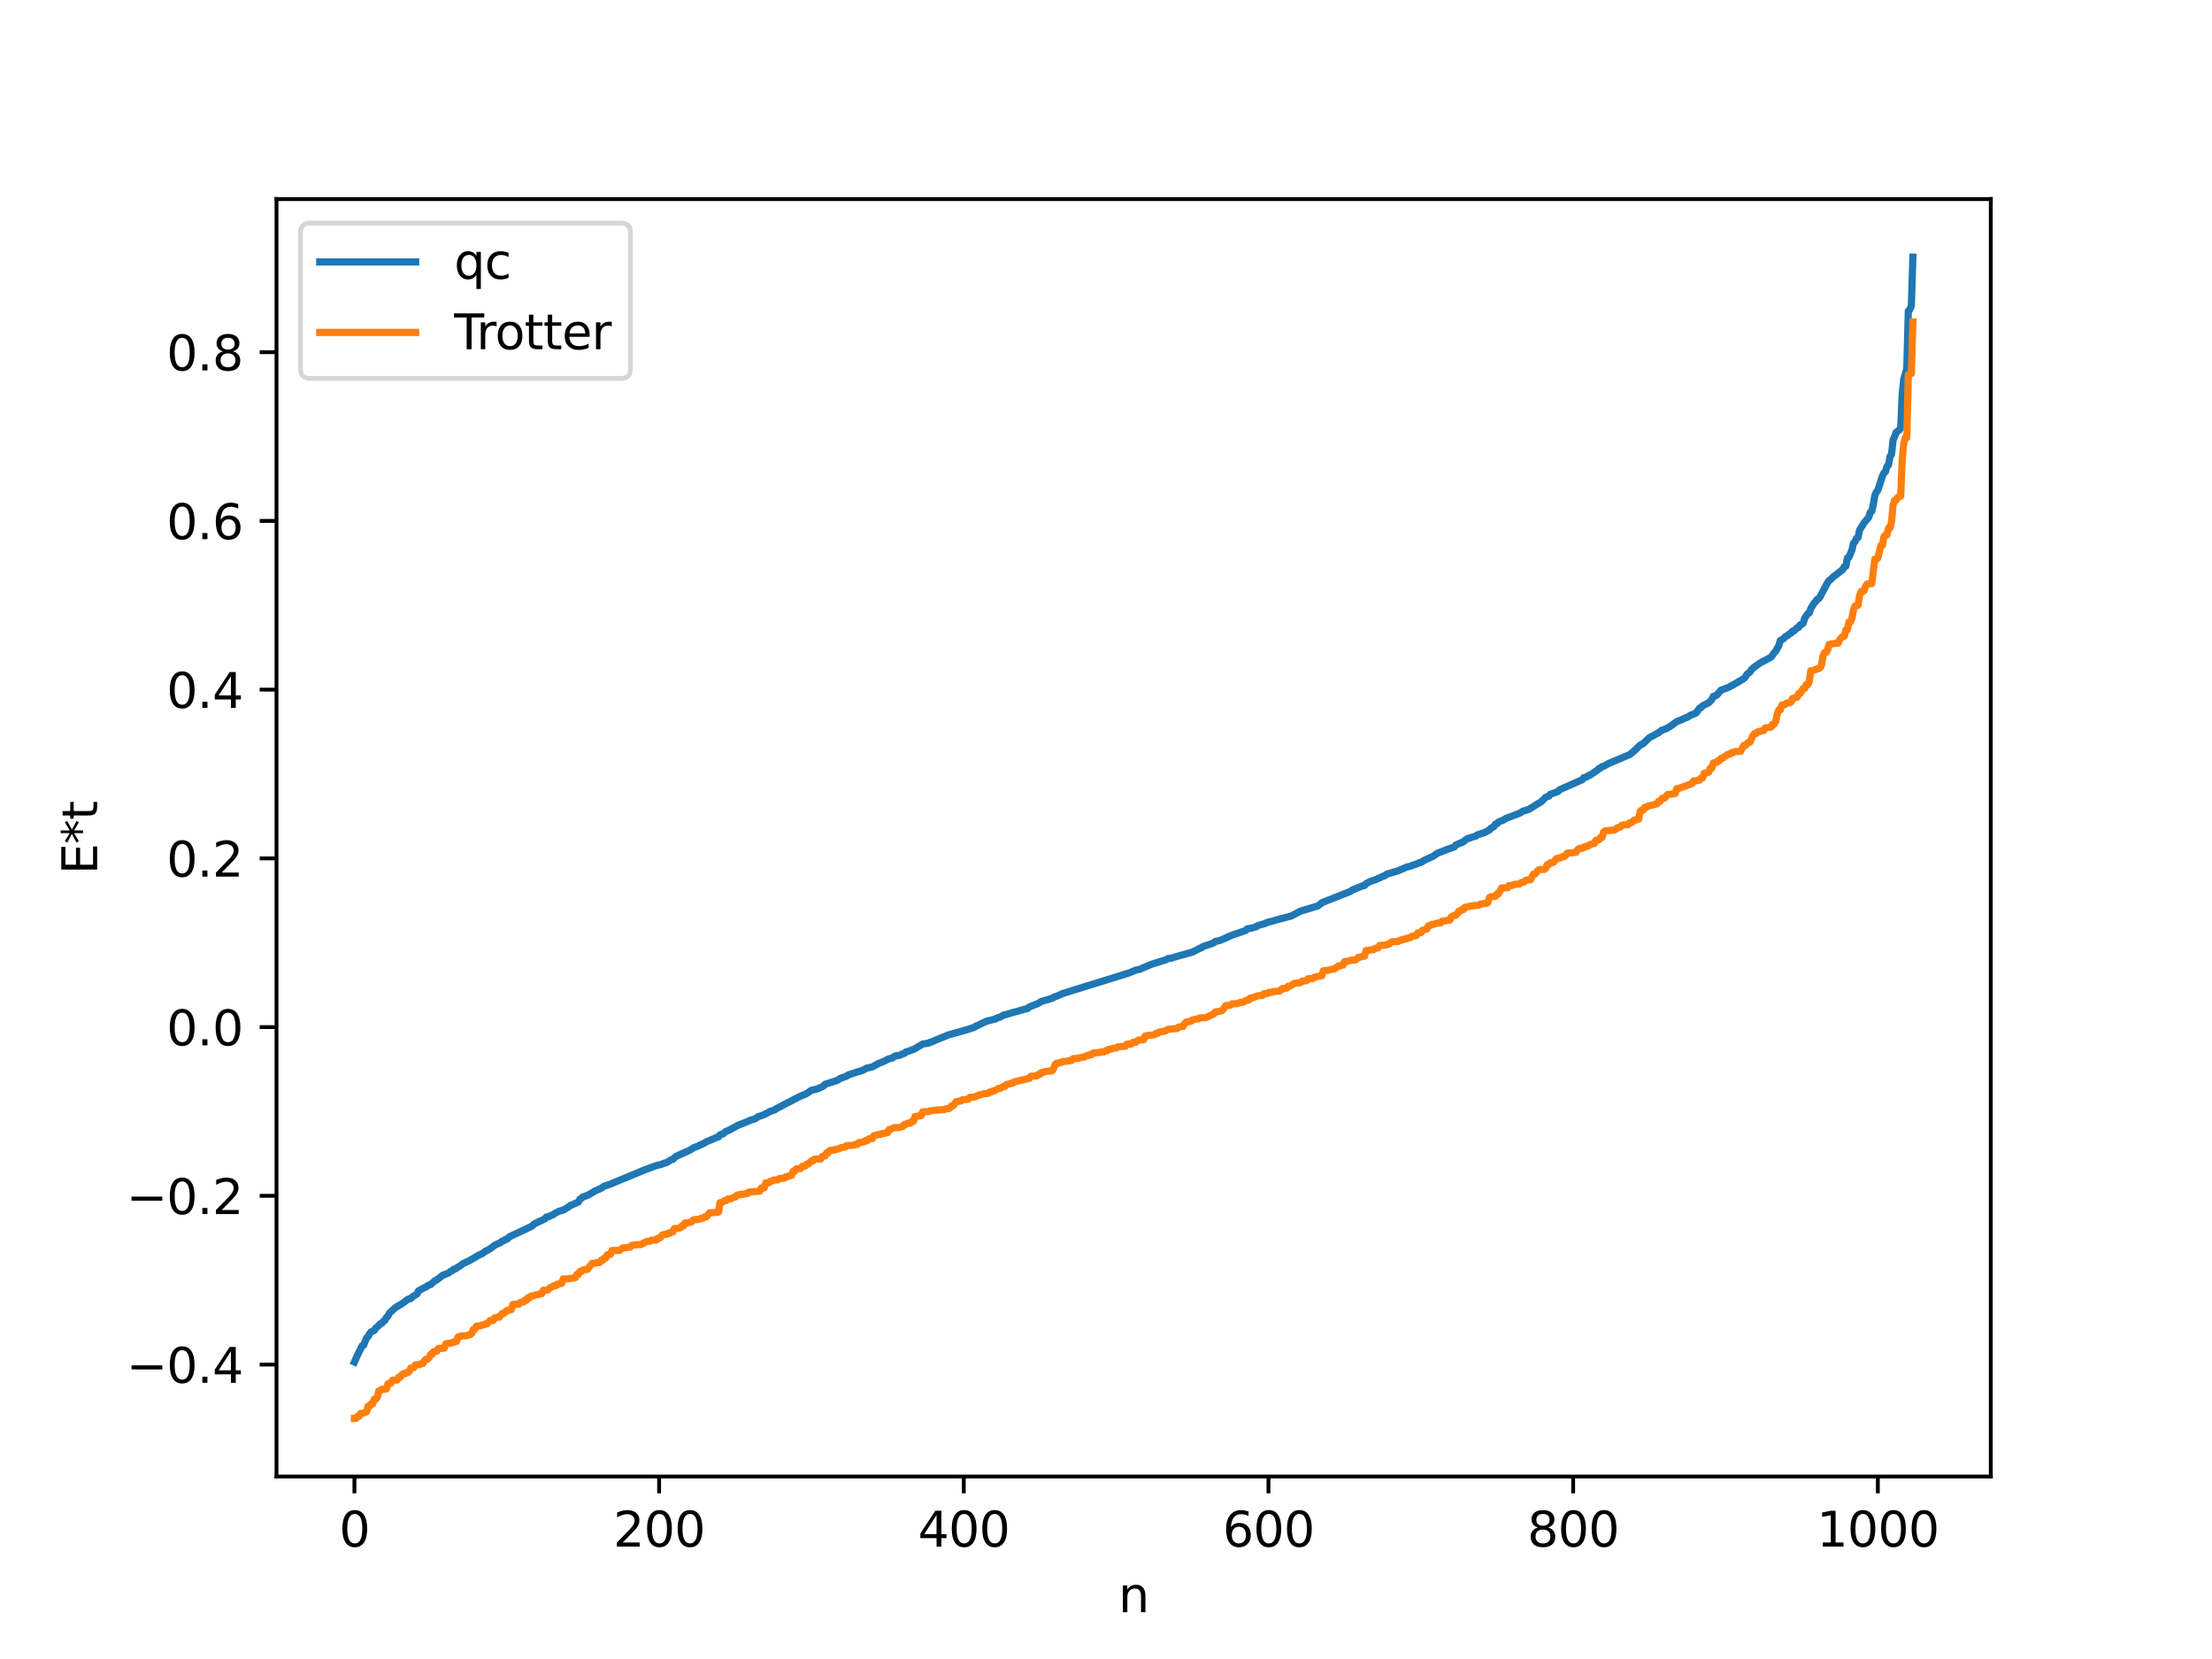 <?xml version="1.0" encoding="utf-8" standalone="no"?>
<!DOCTYPE svg PUBLIC "-//W3C//DTD SVG 1.1//EN"
  "http://www.w3.org/Graphics/SVG/1.1/DTD/svg11.dtd">
<svg xmlns:xlink="http://www.w3.org/1999/xlink" width="460.8pt" height="345.6pt" viewBox="0 0 460.8 345.6" xmlns="http://www.w3.org/2000/svg" version="1.1">
 <defs>
  <style type="text/css">*{stroke-linejoin: round; stroke-linecap: butt}</style>
 </defs>
 <g id="figure_1">
  <g id="patch_1">
   <path d="M 0 345.6 
L 460.8 345.6 
L 460.8 0 
L 0 0 
z
" style="fill: #ffffff"/>
  </g>
  <g id="axes_1">
   <g id="patch_2">
    <path d="M 57.6 307.584 
L 414.72 307.584 
L 414.72 41.472 
L 57.6 41.472 
z
" style="fill: #ffffff"/>
   </g>
   <g id="matplotlib.axis_1">
    <g id="xtick_1">
     <g id="line2d_1">
      <defs>
       <path id="m1b1fbe945a" d="M 0 0 
L 0 3.5 
" style="stroke: #000000; stroke-width: 0.8"/>
      </defs>
      <g>
       <use xlink:href="#m1b1fbe945a" x="73.833" y="307.584" style="stroke: #000000; stroke-width: 0.8"/>
      </g>
     </g>
     <g id="text_1">
      <!-- 0 -->
      <g transform="translate(70.651 322.182) scale(0.1 -0.1)">
       <defs>
        <path id="DejaVuSans-30" d="M 2034 4250 
Q 1547 4250 1301 3770 
Q 1056 3291 1056 2328 
Q 1056 1369 1301 889 
Q 1547 409 2034 409 
Q 2525 409 2770 889 
Q 3016 1369 3016 2328 
Q 3016 3291 2770 3770 
Q 2525 4250 2034 4250 
z
M 2034 4750 
Q 2819 4750 3233 4129 
Q 3647 3509 3647 2328 
Q 3647 1150 3233 529 
Q 2819 -91 2034 -91 
Q 1250 -91 836 529 
Q 422 1150 422 2328 
Q 422 3509 836 4129 
Q 1250 4750 2034 4750 
z
" transform="scale(0.016)"/>
       </defs>
       <use xlink:href="#DejaVuSans-30"/>
      </g>
     </g>
    </g>
    <g id="xtick_2">
     <g id="line2d_2">
      <g>
       <use xlink:href="#m1b1fbe945a" x="137.304" y="307.584" style="stroke: #000000; stroke-width: 0.8"/>
      </g>
     </g>
     <g id="text_2">
      <!-- 200 -->
      <g transform="translate(127.76 322.182) scale(0.1 -0.1)">
       <defs>
        <path id="DejaVuSans-32" d="M 1228 531 
L 3431 531 
L 3431 0 
L 469 0 
L 469 531 
Q 828 903 1448 1529 
Q 2069 2156 2228 2338 
Q 2531 2678 2651 2914 
Q 2772 3150 2772 3378 
Q 2772 3750 2511 3984 
Q 2250 4219 1831 4219 
Q 1534 4219 1204 4116 
Q 875 4013 500 3803 
L 500 4441 
Q 881 4594 1212 4672 
Q 1544 4750 1819 4750 
Q 2544 4750 2975 4387 
Q 3406 4025 3406 3419 
Q 3406 3131 3298 2873 
Q 3191 2616 2906 2266 
Q 2828 2175 2409 1742 
Q 1991 1309 1228 531 
z
" transform="scale(0.016)"/>
       </defs>
       <use xlink:href="#DejaVuSans-32"/>
       <use xlink:href="#DejaVuSans-30" x="63.623"/>
       <use xlink:href="#DejaVuSans-30" x="127.246"/>
      </g>
     </g>
    </g>
    <g id="xtick_3">
     <g id="line2d_3">
      <g>
       <use xlink:href="#m1b1fbe945a" x="200.775" y="307.584" style="stroke: #000000; stroke-width: 0.8"/>
      </g>
     </g>
     <g id="text_3">
      <!-- 400 -->
      <g transform="translate(191.231 322.182) scale(0.1 -0.1)">
       <defs>
        <path id="DejaVuSans-34" d="M 2419 4116 
L 825 1625 
L 2419 1625 
L 2419 4116 
z
M 2253 4666 
L 3047 4666 
L 3047 1625 
L 3713 1625 
L 3713 1100 
L 3047 1100 
L 3047 0 
L 2419 0 
L 2419 1100 
L 313 1100 
L 313 1709 
L 2253 4666 
z
" transform="scale(0.016)"/>
       </defs>
       <use xlink:href="#DejaVuSans-34"/>
       <use xlink:href="#DejaVuSans-30" x="63.623"/>
       <use xlink:href="#DejaVuSans-30" x="127.246"/>
      </g>
     </g>
    </g>
    <g id="xtick_4">
     <g id="line2d_4">
      <g>
       <use xlink:href="#m1b1fbe945a" x="264.246" y="307.584" style="stroke: #000000; stroke-width: 0.8"/>
      </g>
     </g>
     <g id="text_4">
      <!-- 600 -->
      <g transform="translate(254.702 322.182) scale(0.1 -0.1)">
       <defs>
        <path id="DejaVuSans-36" d="M 2113 2584 
Q 1688 2584 1439 2293 
Q 1191 2003 1191 1497 
Q 1191 994 1439 701 
Q 1688 409 2113 409 
Q 2538 409 2786 701 
Q 3034 994 3034 1497 
Q 3034 2003 2786 2293 
Q 2538 2584 2113 2584 
z
M 3366 4563 
L 3366 3988 
Q 3128 4100 2886 4159 
Q 2644 4219 2406 4219 
Q 1781 4219 1451 3797 
Q 1122 3375 1075 2522 
Q 1259 2794 1537 2939 
Q 1816 3084 2150 3084 
Q 2853 3084 3261 2657 
Q 3669 2231 3669 1497 
Q 3669 778 3244 343 
Q 2819 -91 2113 -91 
Q 1303 -91 875 529 
Q 447 1150 447 2328 
Q 447 3434 972 4092 
Q 1497 4750 2381 4750 
Q 2619 4750 2861 4703 
Q 3103 4656 3366 4563 
z
" transform="scale(0.016)"/>
       </defs>
       <use xlink:href="#DejaVuSans-36"/>
       <use xlink:href="#DejaVuSans-30" x="63.623"/>
       <use xlink:href="#DejaVuSans-30" x="127.246"/>
      </g>
     </g>
    </g>
    <g id="xtick_5">
     <g id="line2d_5">
      <g>
       <use xlink:href="#m1b1fbe945a" x="327.717" y="307.584" style="stroke: #000000; stroke-width: 0.8"/>
      </g>
     </g>
     <g id="text_5">
      <!-- 800 -->
      <g transform="translate(318.173 322.182) scale(0.1 -0.1)">
       <defs>
        <path id="DejaVuSans-38" d="M 2034 2216 
Q 1584 2216 1326 1975 
Q 1069 1734 1069 1313 
Q 1069 891 1326 650 
Q 1584 409 2034 409 
Q 2484 409 2743 651 
Q 3003 894 3003 1313 
Q 3003 1734 2745 1975 
Q 2488 2216 2034 2216 
z
M 1403 2484 
Q 997 2584 770 2862 
Q 544 3141 544 3541 
Q 544 4100 942 4425 
Q 1341 4750 2034 4750 
Q 2731 4750 3128 4425 
Q 3525 4100 3525 3541 
Q 3525 3141 3298 2862 
Q 3072 2584 2669 2484 
Q 3125 2378 3379 2068 
Q 3634 1759 3634 1313 
Q 3634 634 3220 271 
Q 2806 -91 2034 -91 
Q 1263 -91 848 271 
Q 434 634 434 1313 
Q 434 1759 690 2068 
Q 947 2378 1403 2484 
z
M 1172 3481 
Q 1172 3119 1398 2916 
Q 1625 2713 2034 2713 
Q 2441 2713 2670 2916 
Q 2900 3119 2900 3481 
Q 2900 3844 2670 4047 
Q 2441 4250 2034 4250 
Q 1625 4250 1398 4047 
Q 1172 3844 1172 3481 
z
" transform="scale(0.016)"/>
       </defs>
       <use xlink:href="#DejaVuSans-38"/>
       <use xlink:href="#DejaVuSans-30" x="63.623"/>
       <use xlink:href="#DejaVuSans-30" x="127.246"/>
      </g>
     </g>
    </g>
    <g id="xtick_6">
     <g id="line2d_6">
      <g>
       <use xlink:href="#m1b1fbe945a" x="391.188" y="307.584" style="stroke: #000000; stroke-width: 0.8"/>
      </g>
     </g>
     <g id="text_6">
      <!-- 1000 -->
      <g transform="translate(378.463 322.182) scale(0.1 -0.1)">
       <defs>
        <path id="DejaVuSans-31" d="M 794 531 
L 1825 531 
L 1825 4091 
L 703 3866 
L 703 4441 
L 1819 4666 
L 2450 4666 
L 2450 531 
L 3481 531 
L 3481 0 
L 794 0 
L 794 531 
z
" transform="scale(0.016)"/>
       </defs>
       <use xlink:href="#DejaVuSans-31"/>
       <use xlink:href="#DejaVuSans-30" x="63.623"/>
       <use xlink:href="#DejaVuSans-30" x="127.246"/>
       <use xlink:href="#DejaVuSans-30" x="190.869"/>
      </g>
     </g>
    </g>
    <g id="text_7">
     <!-- n -->
     <g transform="translate(232.991 335.861) scale(0.1 -0.1)">
      <defs>
       <path id="DejaVuSans-6e" d="M 3513 2113 
L 3513 0 
L 2938 0 
L 2938 2094 
Q 2938 2591 2744 2837 
Q 2550 3084 2163 3084 
Q 1697 3084 1428 2787 
Q 1159 2491 1159 1978 
L 1159 0 
L 581 0 
L 581 3500 
L 1159 3500 
L 1159 2956 
Q 1366 3272 1645 3428 
Q 1925 3584 2291 3584 
Q 2894 3584 3203 3211 
Q 3513 2838 3513 2113 
z
" transform="scale(0.016)"/>
      </defs>
      <use xlink:href="#DejaVuSans-6e"/>
     </g>
    </g>
   </g>
   <g id="matplotlib.axis_2">
    <g id="ytick_1">
     <g id="line2d_7">
      <defs>
       <path id="mef344b3047" d="M 0 0 
L -3.5 0 
" style="stroke: #000000; stroke-width: 0.8"/>
      </defs>
      <g>
       <use xlink:href="#mef344b3047" x="57.6" y="284.262" style="stroke: #000000; stroke-width: 0.8"/>
      </g>
     </g>
     <g id="text_8">
      <!-- −0.4 -->
      <g transform="translate(26.317 288.062) scale(0.1 -0.1)">
       <defs>
        <path id="DejaVuSans-2212" d="M 678 2272 
L 4684 2272 
L 4684 1741 
L 678 1741 
L 678 2272 
z
" transform="scale(0.016)"/>
        <path id="DejaVuSans-2e" d="M 684 794 
L 1344 794 
L 1344 0 
L 684 0 
L 684 794 
z
" transform="scale(0.016)"/>
       </defs>
       <use xlink:href="#DejaVuSans-2212"/>
       <use xlink:href="#DejaVuSans-30" x="83.789"/>
       <use xlink:href="#DejaVuSans-2e" x="147.412"/>
       <use xlink:href="#DejaVuSans-34" x="179.199"/>
      </g>
     </g>
    </g>
    <g id="ytick_2">
     <g id="line2d_8">
      <g>
       <use xlink:href="#mef344b3047" x="57.6" y="249.113" style="stroke: #000000; stroke-width: 0.8"/>
      </g>
     </g>
     <g id="text_9">
      <!-- −0.2 -->
      <g transform="translate(26.317 252.912) scale(0.1 -0.1)">
       <use xlink:href="#DejaVuSans-2212"/>
       <use xlink:href="#DejaVuSans-30" x="83.789"/>
       <use xlink:href="#DejaVuSans-2e" x="147.412"/>
       <use xlink:href="#DejaVuSans-32" x="179.199"/>
      </g>
     </g>
    </g>
    <g id="ytick_3">
     <g id="line2d_9">
      <g>
       <use xlink:href="#mef344b3047" x="57.6" y="213.964" style="stroke: #000000; stroke-width: 0.8"/>
      </g>
     </g>
     <g id="text_10">
      <!-- 0.0 -->
      <g transform="translate(34.697 217.763) scale(0.1 -0.1)">
       <use xlink:href="#DejaVuSans-30"/>
       <use xlink:href="#DejaVuSans-2e" x="63.623"/>
       <use xlink:href="#DejaVuSans-30" x="95.41"/>
      </g>
     </g>
    </g>
    <g id="ytick_4">
     <g id="line2d_10">
      <g>
       <use xlink:href="#mef344b3047" x="57.6" y="178.815" style="stroke: #000000; stroke-width: 0.8"/>
      </g>
     </g>
     <g id="text_11">
      <!-- 0.2 -->
      <g transform="translate(34.697 182.614) scale(0.1 -0.1)">
       <use xlink:href="#DejaVuSans-30"/>
       <use xlink:href="#DejaVuSans-2e" x="63.623"/>
       <use xlink:href="#DejaVuSans-32" x="95.41"/>
      </g>
     </g>
    </g>
    <g id="ytick_5">
     <g id="line2d_11">
      <g>
       <use xlink:href="#mef344b3047" x="57.6" y="143.665" style="stroke: #000000; stroke-width: 0.8"/>
      </g>
     </g>
     <g id="text_12">
      <!-- 0.4 -->
      <g transform="translate(34.697 147.465) scale(0.1 -0.1)">
       <use xlink:href="#DejaVuSans-30"/>
       <use xlink:href="#DejaVuSans-2e" x="63.623"/>
       <use xlink:href="#DejaVuSans-34" x="95.41"/>
      </g>
     </g>
    </g>
    <g id="ytick_6">
     <g id="line2d_12">
      <g>
       <use xlink:href="#mef344b3047" x="57.6" y="108.516" style="stroke: #000000; stroke-width: 0.8"/>
      </g>
     </g>
     <g id="text_13">
      <!-- 0.6 -->
      <g transform="translate(34.697 112.315) scale(0.1 -0.1)">
       <use xlink:href="#DejaVuSans-30"/>
       <use xlink:href="#DejaVuSans-2e" x="63.623"/>
       <use xlink:href="#DejaVuSans-36" x="95.41"/>
      </g>
     </g>
    </g>
    <g id="ytick_7">
     <g id="line2d_13">
      <g>
       <use xlink:href="#mef344b3047" x="57.6" y="73.367" style="stroke: #000000; stroke-width: 0.8"/>
      </g>
     </g>
     <g id="text_14">
      <!-- 0.8 -->
      <g transform="translate(34.697 77.166) scale(0.1 -0.1)">
       <use xlink:href="#DejaVuSans-30"/>
       <use xlink:href="#DejaVuSans-2e" x="63.623"/>
       <use xlink:href="#DejaVuSans-38" x="95.41"/>
      </g>
     </g>
    </g>
    <g id="text_15">
     <!-- E*t -->
     <g transform="translate(20.238 182.148) rotate(-90) scale(0.1 -0.1)">
      <defs>
       <path id="DejaVuSans-45" d="M 628 4666 
L 3578 4666 
L 3578 4134 
L 1259 4134 
L 1259 2753 
L 3481 2753 
L 3481 2222 
L 1259 2222 
L 1259 531 
L 3634 531 
L 3634 0 
L 628 0 
L 628 4666 
z
" transform="scale(0.016)"/>
       <path id="DejaVuSans-2a" d="M 3009 3897 
L 1888 3291 
L 3009 2681 
L 2828 2375 
L 1778 3009 
L 1778 1831 
L 1422 1831 
L 1422 3009 
L 372 2375 
L 191 2681 
L 1313 3291 
L 191 3897 
L 372 4206 
L 1422 3572 
L 1422 4750 
L 1778 4750 
L 1778 3572 
L 2828 4206 
L 3009 3897 
z
" transform="scale(0.016)"/>
       <path id="DejaVuSans-74" d="M 1172 4494 
L 1172 3500 
L 2356 3500 
L 2356 3053 
L 1172 3053 
L 1172 1153 
Q 1172 725 1289 603 
Q 1406 481 1766 481 
L 2356 481 
L 2356 0 
L 1766 0 
Q 1100 0 847 248 
Q 594 497 594 1153 
L 594 3053 
L 172 3053 
L 172 3500 
L 594 3500 
L 594 4494 
L 1172 4494 
z
" transform="scale(0.016)"/>
      </defs>
      <use xlink:href="#DejaVuSans-45"/>
      <use xlink:href="#DejaVuSans-2a" x="63.184"/>
      <use xlink:href="#DejaVuSans-74" x="113.184"/>
     </g>
    </g>
   </g>
   <g id="line2d_14">
    <path d="M 73.833 283.749 
L 74.467 282.293 
L 75.42 280.387 
L 75.737 280.253 
L 76.372 278.701 
L 76.689 278.432 
L 77.006 277.811 
L 77.324 277.439 
L 77.958 277.162 
L 78.276 276.666 
L 78.91 276.128 
L 79.228 275.765 
L 79.545 275.674 
L 79.862 275.255 
L 80.18 275.052 
L 80.497 274.459 
L 80.815 274.161 
L 81.132 273.528 
L 82.401 272.38 
L 83.353 271.815 
L 83.988 271.41 
L 84.94 270.689 
L 85.575 270.508 
L 85.892 270.152 
L 86.844 269.576 
L 87.162 268.938 
L 88.114 268.382 
L 88.748 268.084 
L 89.383 267.663 
L 89.7 267.611 
L 90.653 266.76 
L 90.97 266.645 
L 92.239 265.658 
L 93.191 265.287 
L 93.509 265.152 
L 93.826 264.862 
L 94.143 264.748 
L 94.461 264.418 
L 94.778 264.369 
L 96.048 263.557 
L 96.365 263.278 
L 97.634 262.696 
L 99.856 261.402 
L 100.491 261.15 
L 101.125 260.646 
L 101.76 260.36 
L 102.712 259.697 
L 103.029 259.418 
L 104.299 258.828 
L 104.616 258.554 
L 104.934 258.474 
L 105.251 258.201 
L 105.568 258.171 
L 106.203 257.6 
L 110.011 255.821 
L 110.963 255.331 
L 111.281 254.955 
L 113.502 253.929 
L 113.82 253.53 
L 114.454 253.405 
L 114.772 253.186 
L 115.089 253.128 
L 115.724 252.7 
L 116.358 252.357 
L 117.31 252.088 
L 117.945 251.746 
L 118.897 251.097 
L 120.484 250.413 
L 120.801 249.786 
L 121.119 249.623 
L 121.436 249.328 
L 122.388 249.022 
L 123.975 248.098 
L 125.244 247.524 
L 125.879 247.087 
L 126.831 246.795 
L 133.496 244.042 
L 134.13 243.765 
L 136.669 242.833 
L 137.621 242.597 
L 138.573 242.25 
L 138.891 242.192 
L 139.843 241.57 
L 140.16 241.532 
L 140.795 240.903 
L 143.651 239.628 
L 144.603 239.041 
L 145.238 238.82 
L 146.824 238.092 
L 147.142 237.847 
L 148.411 237.341 
L 149.363 236.909 
L 149.681 236.826 
L 149.998 236.38 
L 150.633 236.212 
L 151.267 235.657 
L 151.585 235.593 
L 153.806 234.387 
L 155.393 233.782 
L 156.345 233.354 
L 156.98 233.17 
L 157.297 233.077 
L 157.932 232.615 
L 158.567 232.431 
L 159.201 232.19 
L 160.471 231.511 
L 161.105 231.307 
L 161.423 231.205 
L 161.74 230.941 
L 162.375 230.621 
L 163.644 229.947 
L 164.279 229.624 
L 166.5 228.474 
L 167.135 228.207 
L 167.77 227.952 
L 168.405 227.57 
L 169.039 227.124 
L 170.309 226.828 
L 171.578 226.231 
L 171.896 225.869 
L 174.434 225.062 
L 175.069 224.627 
L 176.021 224.304 
L 176.339 224.204 
L 176.656 223.941 
L 178.56 223.311 
L 179.512 223.041 
L 180.147 222.747 
L 180.464 222.527 
L 181.734 222.256 
L 183.003 221.538 
L 183.955 221.178 
L 184.59 220.856 
L 185.224 220.549 
L 185.859 220.402 
L 186.494 219.974 
L 187.446 219.837 
L 188.081 219.497 
L 188.398 219.453 
L 188.715 219.145 
L 189.667 218.85 
L 189.985 218.672 
L 190.302 218.636 
L 192.206 217.496 
L 193.476 217.296 
L 193.793 217.094 
L 194.11 217.047 
L 195.062 216.612 
L 197.601 215.584 
L 201.092 214.605 
L 202.996 214.01 
L 203.314 213.722 
L 203.631 213.657 
L 204.266 213.318 
L 205.535 212.733 
L 207.439 212.25 
L 207.757 212.036 
L 208.391 211.858 
L 209.026 211.475 
L 209.661 211.333 
L 211.248 210.847 
L 211.882 210.704 
L 213.152 210.315 
L 214.104 210.077 
L 214.421 209.761 
L 216.325 209.007 
L 216.96 208.605 
L 218.229 208.257 
L 218.864 208.027 
L 219.181 207.978 
L 219.499 207.745 
L 220.451 207.396 
L 221.403 206.959 
L 235.367 202.626 
L 236.636 202.078 
L 237.271 201.983 
L 239.81 200.898 
L 242.666 200.001 
L 242.983 199.905 
L 243.3 199.674 
L 243.935 199.63 
L 244.887 199.319 
L 248.378 198.351 
L 249.965 197.534 
L 250.282 197.45 
L 250.6 197.183 
L 252.821 196.44 
L 253.139 196.139 
L 254.091 195.922 
L 254.725 195.671 
L 256.312 194.951 
L 256.947 194.703 
L 259.486 193.849 
L 259.803 193.506 
L 260.755 193.336 
L 261.707 193.054 
L 262.024 192.809 
L 263.611 192.364 
L 263.929 192.176 
L 264.563 192.025 
L 266.15 191.568 
L 266.785 191.404 
L 269.006 190.814 
L 270.91 189.813 
L 274.084 188.847 
L 274.401 188.794 
L 275.036 188.344 
L 275.353 188.053 
L 281.383 185.673 
L 281.7 185.396 
L 282.335 185.149 
L 283.922 184.512 
L 284.239 184.476 
L 284.557 184.102 
L 285.191 183.75 
L 285.826 183.483 
L 286.778 183.172 
L 287.096 182.963 
L 287.413 182.894 
L 288.048 182.538 
L 288.365 182.485 
L 289 182.062 
L 291.221 181.414 
L 293.125 180.584 
L 293.443 180.561 
L 294.395 180.209 
L 295.029 180.006 
L 295.664 179.724 
L 295.981 179.673 
L 296.616 179.278 
L 297.251 178.956 
L 298.52 178.387 
L 299.472 177.727 
L 300.742 177.258 
L 301.377 176.985 
L 302.963 176.436 
L 303.281 176.025 
L 304.867 175.342 
L 305.502 174.792 
L 306.772 174.359 
L 307.406 174.199 
L 307.724 173.926 
L 309.31 173.418 
L 310.262 172.905 
L 310.58 172.549 
L 311.215 172.171 
L 311.532 171.661 
L 311.849 171.626 
L 312.167 171.24 
L 313.119 170.857 
L 313.753 170.477 
L 316.61 169.388 
L 317.244 169.002 
L 318.514 168.585 
L 320.418 167.399 
L 321.053 167.035 
L 321.687 166.388 
L 322.005 166.081 
L 322.639 165.864 
L 322.957 165.461 
L 324.543 164.893 
L 324.861 164.531 
L 329.621 162.429 
L 329.939 162.002 
L 330.573 161.843 
L 330.891 161.557 
L 331.208 161.481 
L 332.795 160.412 
L 333.112 160.079 
L 333.429 160.002 
L 333.747 159.697 
L 334.064 159.646 
L 335.016 159.09 
L 339.142 157.343 
L 339.459 157.215 
L 340.094 156.716 
L 340.729 156.144 
L 341.681 155.213 
L 342.315 154.903 
L 343.585 153.681 
L 345.489 152.649 
L 346.124 152.148 
L 347.076 151.805 
L 348.028 151.265 
L 349.297 150.318 
L 350.567 149.837 
L 350.884 149.627 
L 351.519 149.41 
L 352.153 149.011 
L 353.105 148.631 
L 353.423 148.414 
L 354.058 147.494 
L 354.375 147.405 
L 354.692 147.023 
L 355.962 146.386 
L 356.596 145.736 
L 356.914 145.062 
L 357.548 144.882 
L 358.5 143.784 
L 360.087 143.176 
L 361.674 142.321 
L 363.261 141.361 
L 363.578 141.059 
L 363.896 140.473 
L 364.53 140.01 
L 364.848 139.504 
L 365.482 138.939 
L 366.752 138.058 
L 368.973 136.867 
L 369.608 135.961 
L 369.925 135.621 
L 370.56 134.499 
L 370.877 133.41 
L 371.512 133.079 
L 371.829 132.698 
L 372.464 132.325 
L 372.781 132.028 
L 373.099 131.897 
L 373.416 131.474 
L 373.734 131.428 
L 374.368 130.78 
L 374.686 130.701 
L 375.003 130.175 
L 375.32 130.077 
L 375.638 129.834 
L 375.955 128.749 
L 376.59 127.848 
L 376.907 127.664 
L 377.224 126.776 
L 377.859 125.688 
L 378.177 125.419 
L 378.494 124.902 
L 378.811 124.76 
L 379.129 124.368 
L 380.715 121.366 
L 381.033 120.936 
L 381.35 120.726 
L 381.985 120.077 
L 382.62 119.64 
L 383.254 119.123 
L 383.889 118.641 
L 384.206 118.047 
L 384.524 117.952 
L 384.841 116.253 
L 385.158 116.09 
L 385.793 114.587 
L 386.11 113.166 
L 386.428 112.869 
L 386.745 112.151 
L 387.062 111.997 
L 387.38 110.434 
L 388.332 108.903 
L 389.284 107.764 
L 389.601 106.759 
L 389.919 106.507 
L 390.236 105.158 
L 390.553 103.24 
L 390.871 102.496 
L 391.188 102.155 
L 392.14 99.173 
L 392.458 98.533 
L 392.775 98.245 
L 393.092 97.159 
L 393.41 96.86 
L 393.727 95.101 
L 394.044 94.668 
L 394.362 91.617 
L 394.679 90.989 
L 394.996 90.064 
L 395.631 89.587 
L 395.948 89.11 
L 396.266 82.027 
L 396.583 79 
L 397.218 76.88 
L 397.535 64.798 
L 397.853 64.465 
L 398.17 63.746 
L 398.487 53.568 
L 398.487 53.568 
" clip-path="url(#pef894792ae)" style="fill: none; stroke: #1f77b4; stroke-width: 1.5; stroke-linecap: square"/>
   </g>
   <g id="line2d_15">
    <path d="M 73.833 295.488 
L 74.15 295.488 
L 74.467 295.048 
L 74.785 295.048 
L 75.102 294.446 
L 75.42 294.446 
L 76.372 294.097 
L 76.689 292.926 
L 77.006 292.926 
L 77.324 292.44 
L 77.641 292.44 
L 77.958 291.467 
L 78.276 291.467 
L 78.593 291.118 
L 78.91 289.754 
L 79.228 289.754 
L 79.545 289.413 
L 80.497 289.34 
L 80.815 288.276 
L 81.132 288.145 
L 81.449 288.145 
L 81.767 287.515 
L 82.719 287.499 
L 83.036 286.908 
L 83.353 286.908 
L 83.671 286.396 
L 83.988 286.189 
L 84.305 286.189 
L 84.623 285.96 
L 84.94 285.96 
L 85.258 285.694 
L 85.575 284.993 
L 86.21 284.915 
L 86.527 284.332 
L 87.479 284.258 
L 87.796 284.042 
L 88.114 284.042 
L 88.431 283.474 
L 88.748 283.148 
L 89.066 283.148 
L 89.383 282.841 
L 89.7 282.136 
L 90.018 282.136 
L 90.335 281.575 
L 90.97 281.487 
L 91.287 280.919 
L 92.557 280.831 
L 92.874 279.922 
L 93.826 279.807 
L 94.143 279.67 
L 94.461 279.67 
L 94.778 279.452 
L 95.096 279.452 
L 95.413 278.525 
L 95.73 278.525 
L 96.048 278.305 
L 97 278.264 
L 97.952 278.026 
L 98.269 277.776 
L 98.586 276.931 
L 98.904 276.931 
L 99.221 276.284 
L 100.173 276.178 
L 100.491 275.982 
L 100.808 275.982 
L 101.125 275.784 
L 101.443 275.784 
L 102.077 275.1 
L 102.712 275.089 
L 103.029 274.534 
L 103.347 274.534 
L 103.664 274.395 
L 103.981 274.395 
L 104.616 273.639 
L 104.934 273.639 
L 105.568 273.013 
L 105.886 273.013 
L 106.203 272.819 
L 106.52 272.819 
L 106.838 271.74 
L 107.79 271.67 
L 108.107 271.67 
L 108.424 271.287 
L 109.059 271.238 
L 109.377 270.843 
L 109.694 270.843 
L 110.011 270.332 
L 110.329 270.332 
L 110.646 269.996 
L 111.281 269.896 
L 111.598 269.754 
L 112.233 269.661 
L 112.55 269.494 
L 112.867 269.494 
L 113.185 268.791 
L 114.137 268.735 
L 114.454 268.358 
L 115.406 267.855 
L 115.724 267.855 
L 116.041 267.532 
L 116.358 267.532 
L 116.676 267.365 
L 116.993 267.365 
L 117.31 266.422 
L 118.58 266.384 
L 119.849 266.164 
L 120.167 265.492 
L 120.484 265.492 
L 120.801 264.865 
L 121.119 264.865 
L 121.436 264.547 
L 121.753 264.547 
L 122.071 264.427 
L 122.388 264.427 
L 123.34 263.172 
L 123.975 263.159 
L 124.292 263.019 
L 124.927 263.013 
L 125.244 262.522 
L 125.562 262.522 
L 125.879 262.079 
L 126.196 262.079 
L 126.514 261.379 
L 127.148 261.336 
L 127.466 260.505 
L 129.053 260.491 
L 129.687 259.994 
L 131.274 259.791 
L 131.591 259.439 
L 132.226 259.353 
L 133.178 259.266 
L 133.496 259.266 
L 134.765 258.601 
L 135.4 258.577 
L 135.717 258.338 
L 136.669 258.335 
L 136.986 257.979 
L 137.304 257.979 
L 137.621 257.77 
L 137.939 257.272 
L 138.573 257.118 
L 138.891 257.118 
L 139.208 256.906 
L 139.525 256.906 
L 139.843 256.643 
L 140.16 256.643 
L 140.477 255.937 
L 141.429 255.879 
L 141.747 255.739 
L 142.064 255.367 
L 142.381 255.367 
L 142.699 254.764 
L 143.334 254.763 
L 143.651 254.614 
L 143.968 254.614 
L 144.286 254.267 
L 144.603 254.088 
L 145.555 254.004 
L 146.19 253.762 
L 146.507 253.762 
L 146.824 253.494 
L 147.142 253.494 
L 147.777 252.663 
L 149.363 252.563 
L 149.681 252.494 
L 149.998 250.524 
L 150.315 250.524 
L 150.95 250.125 
L 151.267 250.125 
L 151.585 249.776 
L 152.22 249.732 
L 152.854 249.385 
L 153.172 249.385 
L 153.489 249.01 
L 154.441 248.789 
L 154.758 248.789 
L 155.393 248.631 
L 155.71 248.631 
L 156.028 248.315 
L 158.249 248.156 
L 158.567 247.484 
L 159.201 247.475 
L 159.519 246.416 
L 160.153 246.386 
L 160.471 246.073 
L 160.788 246.069 
L 161.105 245.824 
L 162.058 245.776 
L 162.375 245.508 
L 163.327 245.456 
L 163.644 245.175 
L 163.962 245.175 
L 164.279 244.954 
L 164.596 244.954 
L 164.914 244.811 
L 165.231 243.976 
L 165.548 243.976 
L 165.866 243.51 
L 166.5 243.435 
L 166.818 243.408 
L 167.135 242.971 
L 167.77 242.873 
L 168.087 242.489 
L 168.405 242.489 
L 169.039 241.826 
L 169.357 241.826 
L 169.674 241.477 
L 170.943 241.448 
L 171.261 240.948 
L 171.578 240.804 
L 171.896 240.804 
L 172.213 240.153 
L 172.53 240.153 
L 172.848 239.654 
L 173.8 239.56 
L 174.117 239.416 
L 174.434 239.416 
L 175.386 239.025 
L 176.021 238.972 
L 176.339 238.665 
L 177.291 238.608 
L 177.608 238.608 
L 178.243 238.423 
L 178.56 238.423 
L 178.877 238.038 
L 179.512 237.979 
L 179.829 237.825 
L 180.147 237.825 
L 180.464 237.542 
L 180.781 237.542 
L 181.099 237.207 
L 181.734 237.183 
L 182.051 236.589 
L 183.003 236.324 
L 183.32 236.324 
L 183.955 236.116 
L 184.272 236.116 
L 184.59 235.963 
L 184.907 235.963 
L 185.224 235.286 
L 185.542 235.286 
L 186.177 234.932 
L 187.446 234.864 
L 188.081 234.657 
L 188.398 234.244 
L 188.715 234.244 
L 189.033 233.986 
L 189.667 233.976 
L 189.985 233.563 
L 190.302 233.563 
L 190.62 232.585 
L 190.937 232.585 
L 191.572 232.419 
L 191.889 232.419 
L 192.206 231.615 
L 193.476 231.569 
L 193.793 231.391 
L 194.11 231.391 
L 194.745 231.273 
L 196.649 231.168 
L 196.967 230.992 
L 197.601 230.966 
L 197.919 230.751 
L 198.236 230.359 
L 198.553 230.359 
L 199.188 229.496 
L 199.505 229.496 
L 199.823 229.356 
L 200.14 229.356 
L 200.458 229.098 
L 201.092 229.065 
L 201.727 228.979 
L 202.044 228.592 
L 202.996 228.549 
L 203.948 228.102 
L 205.218 227.8 
L 205.853 227.772 
L 206.17 227.494 
L 206.487 227.494 
L 206.805 227.264 
L 207.122 227.264 
L 208.074 226.709 
L 208.391 226.709 
L 209.026 226.313 
L 209.343 226.313 
L 209.661 225.915 
L 210.296 225.828 
L 210.613 225.662 
L 210.93 225.662 
L 211.248 225.391 
L 214.421 224.637 
L 214.739 224.21 
L 216.008 224.112 
L 216.325 223.815 
L 216.643 223.815 
L 216.96 223.42 
L 217.277 223.42 
L 217.595 223.242 
L 219.181 223.058 
L 219.499 222.552 
L 219.816 221.729 
L 220.134 221.483 
L 220.451 221.483 
L 220.768 221.337 
L 221.086 221.337 
L 221.403 221.143 
L 222.672 221.014 
L 222.99 220.877 
L 223.307 220.877 
L 223.624 220.521 
L 224.577 220.462 
L 225.529 220.214 
L 225.846 220.214 
L 226.481 219.872 
L 226.798 219.872 
L 227.115 219.668 
L 227.433 219.668 
L 227.75 219.352 
L 229.02 219.265 
L 229.337 219.143 
L 229.972 219.131 
L 230.289 218.909 
L 230.606 218.909 
L 230.924 218.6 
L 231.558 218.529 
L 231.876 218.375 
L 232.51 218.326 
L 232.828 218.09 
L 233.78 217.979 
L 234.415 217.968 
L 234.732 217.508 
L 235.684 217.476 
L 236.001 217.149 
L 236.636 217.127 
L 236.953 216.783 
L 237.271 216.648 
L 238.223 216.592 
L 238.54 215.836 
L 239.175 215.721 
L 239.81 215.63 
L 240.444 215.566 
L 240.762 215.303 
L 241.079 215.303 
L 241.396 215.01 
L 242.666 214.797 
L 243.3 214.441 
L 245.205 214.248 
L 245.522 213.958 
L 246.157 213.845 
L 246.474 213.822 
L 246.791 213.219 
L 247.109 212.92 
L 247.426 212.92 
L 247.743 212.767 
L 248.061 212.767 
L 248.378 212.506 
L 249.33 212.247 
L 249.648 212.247 
L 249.965 212.04 
L 251.234 211.98 
L 252.821 211.232 
L 253.139 210.81 
L 253.456 210.81 
L 254.091 210.61 
L 254.408 210.61 
L 254.725 210.404 
L 255.36 209.48 
L 256.312 209.411 
L 256.629 209.121 
L 257.581 209.085 
L 258.534 208.796 
L 258.851 208.796 
L 259.486 208.46 
L 259.803 208.336 
L 260.12 208.336 
L 260.438 207.923 
L 260.755 207.923 
L 262.024 207.433 
L 262.977 207.393 
L 263.294 206.989 
L 263.929 206.987 
L 264.246 206.744 
L 264.881 206.739 
L 265.198 206.564 
L 266.467 206.47 
L 266.785 206.31 
L 267.102 205.949 
L 268.054 205.841 
L 268.372 205.443 
L 268.689 205.443 
L 269.324 205.03 
L 269.641 204.844 
L 270.593 204.76 
L 270.91 204.712 
L 271.228 204.383 
L 272.18 204.287 
L 272.497 203.881 
L 273.449 203.863 
L 273.767 203.592 
L 274.719 203.362 
L 275.353 203.285 
L 275.671 202.238 
L 276.623 202.132 
L 277.575 201.886 
L 277.892 201.886 
L 278.844 201.221 
L 279.162 201.221 
L 279.479 201.039 
L 279.796 201.039 
L 280.114 200.311 
L 280.748 200.256 
L 281.066 200.123 
L 281.7 200.018 
L 282.335 199.998 
L 282.97 199.419 
L 283.287 199.419 
L 283.605 199.261 
L 284.239 199.201 
L 284.557 198.036 
L 285.191 197.933 
L 286.143 197.831 
L 286.461 197.551 
L 286.778 197.551 
L 287.096 197.426 
L 287.413 196.953 
L 288.682 196.884 
L 289 196.705 
L 289.317 196.705 
L 289.952 196.186 
L 291.221 196.132 
L 291.539 195.901 
L 291.856 195.901 
L 292.173 195.698 
L 292.491 195.698 
L 292.808 195.538 
L 293.125 195.538 
L 293.443 195.354 
L 293.76 195.354 
L 294.077 195.062 
L 295.029 194.907 
L 295.347 194.343 
L 295.981 194.317 
L 296.299 193.818 
L 297.251 193.527 
L 297.568 192.831 
L 297.886 192.831 
L 298.203 192.584 
L 298.52 192.584 
L 299.472 192.295 
L 300.107 192.27 
L 300.424 191.901 
L 301.059 191.817 
L 302.011 191.672 
L 302.329 191.007 
L 302.963 190.677 
L 303.281 190.677 
L 303.598 190.368 
L 303.915 189.788 
L 304.233 189.788 
L 304.55 189.474 
L 304.867 189.474 
L 305.185 188.986 
L 305.502 188.986 
L 305.82 188.861 
L 306.454 188.755 
L 307.089 188.644 
L 308.041 188.584 
L 308.358 188.346 
L 308.676 188.346 
L 308.993 188.209 
L 309.628 188.19 
L 309.945 188.028 
L 310.262 186.991 
L 310.58 186.802 
L 311.532 186.715 
L 311.849 186.197 
L 312.167 186.197 
L 312.801 184.987 
L 314.071 184.928 
L 314.388 184.459 
L 315.023 184.45 
L 315.34 184.249 
L 316.61 184.136 
L 316.927 183.828 
L 317.562 183.713 
L 317.879 183.358 
L 318.831 183.271 
L 319.466 182.074 
L 319.783 182.074 
L 320.418 181.288 
L 320.735 181.127 
L 321.687 181.113 
L 322.005 180.879 
L 322.322 180.113 
L 322.639 180.113 
L 322.957 179.728 
L 323.591 179.663 
L 324.226 178.867 
L 324.543 178.867 
L 324.861 178.688 
L 325.178 178.688 
L 325.496 178.441 
L 325.813 178.441 
L 326.13 178.223 
L 326.448 177.743 
L 327.4 177.655 
L 328.352 177.532 
L 328.669 176.996 
L 328.986 176.753 
L 329.621 176.732 
L 329.939 176.455 
L 330.256 176.455 
L 330.573 176.23 
L 330.891 176.23 
L 331.208 175.934 
L 332.16 175.677 
L 332.477 175.029 
L 333.112 174.937 
L 333.429 174.463 
L 333.747 174.463 
L 334.064 173.344 
L 334.381 173.077 
L 336.286 172.916 
L 336.603 172.738 
L 336.92 172.422 
L 337.238 172.422 
L 337.555 172.279 
L 337.872 171.889 
L 338.507 171.821 
L 339.142 171.809 
L 339.459 171.407 
L 339.777 171.407 
L 340.094 171.242 
L 340.411 170.842 
L 340.729 170.842 
L 341.046 170.64 
L 341.363 170.64 
L 341.681 169.025 
L 341.998 168.754 
L 342.315 168.754 
L 342.633 168.186 
L 342.95 168.186 
L 343.267 167.945 
L 345.172 167.465 
L 345.489 166.942 
L 345.806 166.942 
L 346.124 166.431 
L 346.441 166.253 
L 346.758 166.253 
L 347.393 165.513 
L 348.345 165.432 
L 348.662 165.293 
L 348.98 165.293 
L 349.297 164.289 
L 349.615 164.289 
L 352.471 163.236 
L 352.788 162.69 
L 353.423 162.677 
L 353.74 162.518 
L 354.058 162.518 
L 354.375 162.047 
L 354.692 162.047 
L 355.01 161.072 
L 355.644 160.971 
L 355.962 160.855 
L 356.279 160.039 
L 356.596 160.039 
L 356.914 158.934 
L 357.548 158.855 
L 357.866 158.478 
L 358.183 158.478 
L 358.5 157.969 
L 358.818 157.969 
L 359.135 157.685 
L 359.453 157.55 
L 359.77 157.242 
L 360.087 157.091 
L 360.405 157.091 
L 360.722 156.779 
L 361.039 156.779 
L 361.357 156.589 
L 362.626 156.497 
L 363.261 155.292 
L 363.578 155.292 
L 364.213 154.624 
L 364.53 154.624 
L 365.165 153.234 
L 365.482 152.825 
L 365.8 152.825 
L 366.117 152.493 
L 366.434 152.361 
L 366.752 152.361 
L 367.069 152.201 
L 367.386 152.201 
L 367.704 151.655 
L 368.973 151.457 
L 369.291 150.87 
L 369.608 150.87 
L 369.925 150.225 
L 370.243 148.717 
L 370.56 147.886 
L 370.877 147.886 
L 371.195 146.857 
L 371.829 146.792 
L 372.147 146.476 
L 372.781 146.408 
L 373.099 146.24 
L 373.416 145.51 
L 373.734 145.472 
L 374.051 145.252 
L 374.368 145.252 
L 374.686 144.477 
L 375.003 144.477 
L 375.638 143.414 
L 375.955 143.414 
L 376.272 142.634 
L 376.59 142.634 
L 376.907 141.933 
L 377.224 139.716 
L 377.542 139.716 
L 379.129 139.146 
L 379.446 138.562 
L 379.763 136.589 
L 380.081 135.945 
L 380.398 135.945 
L 380.715 135.459 
L 381.033 134.239 
L 381.667 134.129 
L 382.302 134.023 
L 382.937 133.974 
L 383.254 133.214 
L 383.889 132.559 
L 384.206 132.559 
L 384.524 131.206 
L 384.841 131.206 
L 385.158 129.58 
L 385.476 129.58 
L 385.793 128.776 
L 386.11 127.087 
L 386.428 126.248 
L 386.745 126.248 
L 387.062 126.046 
L 387.38 124.126 
L 387.697 123.217 
L 388.015 123.217 
L 388.332 123.037 
L 388.649 122.094 
L 388.967 121.646 
L 389.919 121.58 
L 390.553 116.493 
L 390.871 116.493 
L 391.188 116.277 
L 391.823 113.628 
L 392.14 113.628 
L 392.458 111.836 
L 392.775 111.446 
L 393.092 111.446 
L 393.41 110.016 
L 393.727 110.016 
L 394.044 108.647 
L 394.362 105.205 
L 394.679 104.219 
L 394.996 104.219 
L 395.314 103.625 
L 395.631 103.378 
L 395.948 103.378 
L 396.266 95.75 
L 396.583 92.414 
L 396.9 91.148 
L 397.218 91.148 
L 397.535 78.087 
L 397.853 77.798 
L 398.17 77.798 
L 398.487 67.052 
L 398.487 67.052 
" clip-path="url(#pef894792ae)" style="fill: none; stroke: #ff7f0e; stroke-width: 1.5; stroke-linecap: square"/>
   </g>
   <g id="patch_3">
    <path d="M 57.6 307.584 
L 57.6 41.472 
" style="fill: none; stroke: #000000; stroke-width: 0.8; stroke-linejoin: miter; stroke-linecap: square"/>
   </g>
   <g id="patch_4">
    <path d="M 414.72 307.584 
L 414.72 41.472 
" style="fill: none; stroke: #000000; stroke-width: 0.8; stroke-linejoin: miter; stroke-linecap: square"/>
   </g>
   <g id="patch_5">
    <path d="M 57.6 307.584 
L 414.72 307.584 
" style="fill: none; stroke: #000000; stroke-width: 0.8; stroke-linejoin: miter; stroke-linecap: square"/>
   </g>
   <g id="patch_6">
    <path d="M 57.6 41.472 
L 414.72 41.472 
" style="fill: none; stroke: #000000; stroke-width: 0.8; stroke-linejoin: miter; stroke-linecap: square"/>
   </g>
   <g id="legend_1">
    <g id="patch_7">
     <path d="M 64.6 78.828 
L 129.342 78.828 
Q 131.342 78.828 131.342 76.828 
L 131.342 48.472 
Q 131.342 46.472 129.342 46.472 
L 64.6 46.472 
Q 62.6 46.472 62.6 48.472 
L 62.6 76.828 
Q 62.6 78.828 64.6 78.828 
z
" style="fill: #ffffff; opacity: 0.8; stroke: #cccccc; stroke-linejoin: miter"/>
    </g>
    <g id="line2d_16">
     <path d="M 66.6 54.57 
L 76.6 54.57 
L 86.6 54.57 
" style="fill: none; stroke: #1f77b4; stroke-width: 1.5; stroke-linecap: square"/>
    </g>
    <g id="text_16">
     <!-- qc -->
     <g transform="translate(94.6 58.07) scale(0.1 -0.1)">
      <defs>
       <path id="DejaVuSans-71" d="M 947 1747 
Q 947 1113 1208 752 
Q 1469 391 1925 391 
Q 2381 391 2643 752 
Q 2906 1113 2906 1747 
Q 2906 2381 2643 2742 
Q 2381 3103 1925 3103 
Q 1469 3103 1208 2742 
Q 947 2381 947 1747 
z
M 2906 525 
Q 2725 213 2448 61 
Q 2172 -91 1784 -91 
Q 1150 -91 751 415 
Q 353 922 353 1747 
Q 353 2572 751 3078 
Q 1150 3584 1784 3584 
Q 2172 3584 2448 3432 
Q 2725 3281 2906 2969 
L 2906 3500 
L 3481 3500 
L 3481 -1331 
L 2906 -1331 
L 2906 525 
z
" transform="scale(0.016)"/>
       <path id="DejaVuSans-63" d="M 3122 3366 
L 3122 2828 
Q 2878 2963 2633 3030 
Q 2388 3097 2138 3097 
Q 1578 3097 1268 2742 
Q 959 2388 959 1747 
Q 959 1106 1268 751 
Q 1578 397 2138 397 
Q 2388 397 2633 464 
Q 2878 531 3122 666 
L 3122 134 
Q 2881 22 2623 -34 
Q 2366 -91 2075 -91 
Q 1284 -91 818 406 
Q 353 903 353 1747 
Q 353 2603 823 3093 
Q 1294 3584 2113 3584 
Q 2378 3584 2631 3529 
Q 2884 3475 3122 3366 
z
" transform="scale(0.016)"/>
      </defs>
      <use xlink:href="#DejaVuSans-71"/>
      <use xlink:href="#DejaVuSans-63" x="63.477"/>
     </g>
    </g>
    <g id="line2d_17">
     <path d="M 66.6 69.249 
L 76.6 69.249 
L 86.6 69.249 
" style="fill: none; stroke: #ff7f0e; stroke-width: 1.5; stroke-linecap: square"/>
    </g>
    <g id="text_17">
     <!-- Trotter -->
     <g transform="translate(94.6 72.749) scale(0.1 -0.1)">
      <defs>
       <path id="DejaVuSans-54" d="M -19 4666 
L 3928 4666 
L 3928 4134 
L 2272 4134 
L 2272 0 
L 1638 0 
L 1638 4134 
L -19 4134 
L -19 4666 
z
" transform="scale(0.016)"/>
       <path id="DejaVuSans-72" d="M 2631 2963 
Q 2534 3019 2420 3045 
Q 2306 3072 2169 3072 
Q 1681 3072 1420 2755 
Q 1159 2438 1159 1844 
L 1159 0 
L 581 0 
L 581 3500 
L 1159 3500 
L 1159 2956 
Q 1341 3275 1631 3429 
Q 1922 3584 2338 3584 
Q 2397 3584 2469 3576 
Q 2541 3569 2628 3553 
L 2631 2963 
z
" transform="scale(0.016)"/>
       <path id="DejaVuSans-6f" d="M 1959 3097 
Q 1497 3097 1228 2736 
Q 959 2375 959 1747 
Q 959 1119 1226 758 
Q 1494 397 1959 397 
Q 2419 397 2687 759 
Q 2956 1122 2956 1747 
Q 2956 2369 2687 2733 
Q 2419 3097 1959 3097 
z
M 1959 3584 
Q 2709 3584 3137 3096 
Q 3566 2609 3566 1747 
Q 3566 888 3137 398 
Q 2709 -91 1959 -91 
Q 1206 -91 779 398 
Q 353 888 353 1747 
Q 353 2609 779 3096 
Q 1206 3584 1959 3584 
z
" transform="scale(0.016)"/>
       <path id="DejaVuSans-65" d="M 3597 1894 
L 3597 1613 
L 953 1613 
Q 991 1019 1311 708 
Q 1631 397 2203 397 
Q 2534 397 2845 478 
Q 3156 559 3463 722 
L 3463 178 
Q 3153 47 2828 -22 
Q 2503 -91 2169 -91 
Q 1331 -91 842 396 
Q 353 884 353 1716 
Q 353 2575 817 3079 
Q 1281 3584 2069 3584 
Q 2775 3584 3186 3129 
Q 3597 2675 3597 1894 
z
M 3022 2063 
Q 3016 2534 2758 2815 
Q 2500 3097 2075 3097 
Q 1594 3097 1305 2825 
Q 1016 2553 972 2059 
L 3022 2063 
z
" transform="scale(0.016)"/>
      </defs>
      <use xlink:href="#DejaVuSans-54"/>
      <use xlink:href="#DejaVuSans-72" x="46.334"/>
      <use xlink:href="#DejaVuSans-6f" x="85.197"/>
      <use xlink:href="#DejaVuSans-74" x="146.379"/>
      <use xlink:href="#DejaVuSans-74" x="185.588"/>
      <use xlink:href="#DejaVuSans-65" x="224.797"/>
      <use xlink:href="#DejaVuSans-72" x="286.32"/>
     </g>
    </g>
   </g>
  </g>
 </g>
 <defs>
  <clipPath id="pef894792ae">
   <rect x="57.6" y="41.472" width="357.12" height="266.112"/>
  </clipPath>
 </defs>
</svg>
